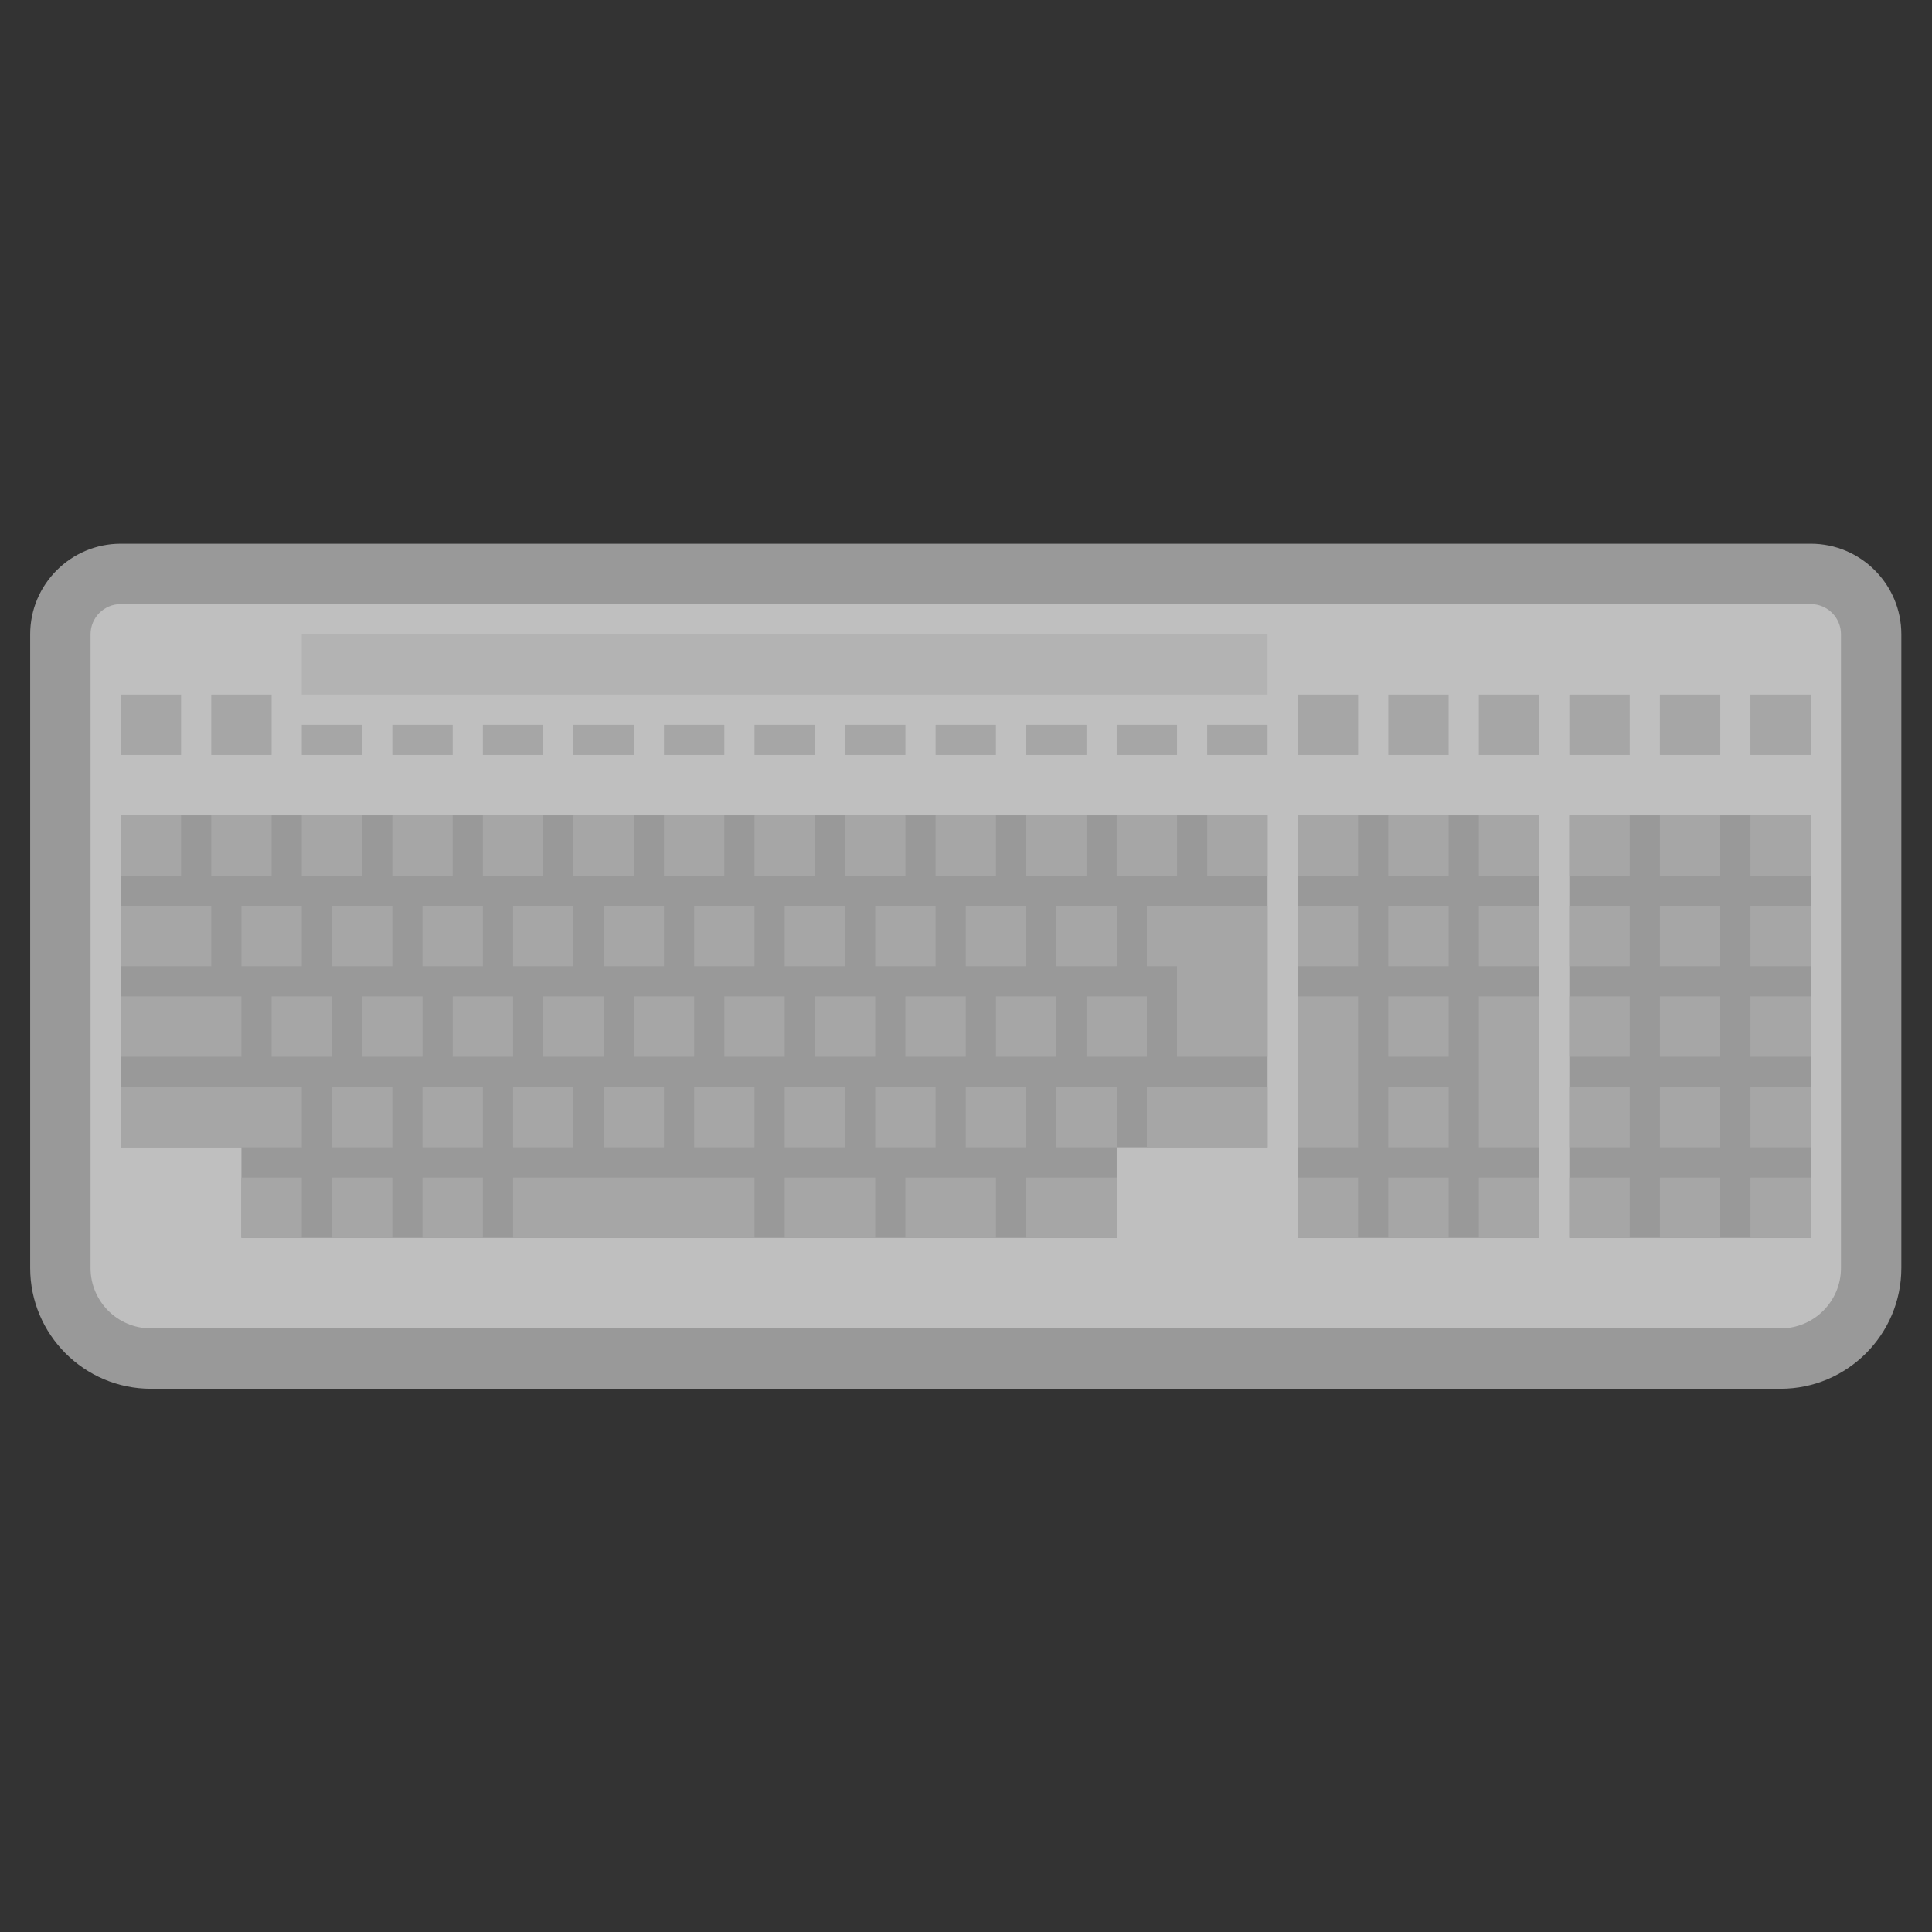 <?xml version="1.0" encoding="UTF-8" standalone="no"?>
<svg
   xmlns:dc="http://purl.org/dc/elements/1.1/"
   xmlns:cc="http://creativecommons.org/ns#"
   xmlns:rdf="http://www.w3.org/1999/02/22-rdf-syntax-ns#"
   xmlns:svg="http://www.w3.org/2000/svg"
   xmlns="http://www.w3.org/2000/svg"
   viewBox="0 0 341.333 341.333"
   height="341.333"
   width="341.333"
   xml:space="preserve"
   id="svg2"
   version="1.1"><rect x="0" y="0" width="341.333" height="341.333" fill="#333333" stroke="none"/><defs
     id="defs6"><clipPath
       id="clipPath18"
       clipPathUnits="userSpaceOnUse"><path
         id="path16"
         d="M 0,256 H 256 V 0 H 0 Z" /></clipPath><clipPath
       id="clipPath26"
       clipPathUnits="userSpaceOnUse"><path
         id="path24"
         d="M 4,184 H 252 V 72 H 4 Z" /></clipPath></defs><g
     transform="matrix(1.333,0,0,-1.333,0,341.333)"
     id="g10"><g
       id="g12"><g
         clip-path="url(#clipPath18)"
         id="g14"><g
           id="g20"><g
             id="g22" /><g
             id="g34"><g
               style="opacity:0.5"
               id="g32"
               clip-path="url(#clipPath26)"><g
                 id="g30"
                 transform="translate(240,184)"><path
                   id="path28"
                   style="fill:#ffffff;fill-opacity:1;fill-rule:nonzero;stroke:none"
                   d="m 0,0 h -224 c -6.617,0 -12,-5.383 -12,-12 v -84 c 0,-8.822 7.178,-16 16,-16 H -4 c 8.822,0 16,7.178 16,16 v 84 C 12,-5.383 6.617,0 0,0" /></g></g></g></g><g
           transform="translate(236,80)"
           id="g36"><path
             id="path38"
             style="fill:#bfbfbf;fill-opacity:1;fill-rule:nonzero;stroke:none"
             d="m 0,0 h -216 c -4.418,0 -8,3.582 -8,8 v 84 c 0,2.209 1.791,4 4,4 H 4 c 2.209,0 4,-1.791 4,-4 V 8 C 8,3.582 4.418,0 0,0" /></g><path
           id="path40"
           style="fill:#999999;fill-opacity:1;fill-rule:nonzero;stroke:none"
           d="m 204,92 h -32 v 56 h 32 z" /><path
           id="path42"
           style="fill:#999999;fill-opacity:1;fill-rule:nonzero;stroke:none"
           d="m 240,92 h -32 v 56 h 32 z" /><g
           transform="translate(168,148)"
           id="g44"><path
             id="path46"
             style="fill:#999999;fill-opacity:1;fill-rule:nonzero;stroke:none"
             d="m 0,0 h -152 v -44 h 16 v -12 h 116 v 12 H 0 Z" /></g><path
           id="path48"
           style="fill:#a6a6a6;fill-opacity:1;fill-rule:nonzero;stroke:none"
           d="m 24,140 h -8 v 8 h 8 z" /><path
           id="path50"
           style="fill:#a6a6a6;fill-opacity:1;fill-rule:nonzero;stroke:none"
           d="M 28,128 H 16 v 8 h 12 z" /><path
           id="path52"
           style="fill:#a6a6a6;fill-opacity:1;fill-rule:nonzero;stroke:none"
           d="m 36,140 h -8 v 8 h 8 z" /><path
           id="path54"
           style="fill:#a6a6a6;fill-opacity:1;fill-rule:nonzero;stroke:none"
           d="m 24,156 h -8 v 8 h 8 z" /><path
           id="path56"
           style="fill:#a6a6a6;fill-opacity:1;fill-rule:nonzero;stroke:none"
           d="m 36,156 h -8 v 8 h 8 z" /><path
           id="path58"
           style="fill:#a6a6a6;fill-opacity:1;fill-rule:nonzero;stroke:none"
           d="m 40,128 h -8 v 8 h 8 z" /><path
           id="path60"
           style="fill:#a6a6a6;fill-opacity:1;fill-rule:nonzero;stroke:none"
           d="m 52,128 h -8 v 8 h 8 z" /><path
           id="path62"
           style="fill:#a6a6a6;fill-opacity:1;fill-rule:nonzero;stroke:none"
           d="m 64,128 h -8 v 8 h 8 z" /><path
           id="path64"
           style="fill:#a6a6a6;fill-opacity:1;fill-rule:nonzero;stroke:none"
           d="m 76,128 h -8 v 8 h 8 z" /><path
           id="path66"
           style="fill:#a6a6a6;fill-opacity:1;fill-rule:nonzero;stroke:none"
           d="m 88,128 h -8 v 8 h 8 z" /><path
           id="path68"
           style="fill:#a6a6a6;fill-opacity:1;fill-rule:nonzero;stroke:none"
           d="m 100,128 h -8 v 8 h 8 z" /><path
           id="path70"
           style="fill:#a6a6a6;fill-opacity:1;fill-rule:nonzero;stroke:none"
           d="m 112,128 h -8 v 8 h 8 z" /><path
           id="path72"
           style="fill:#a6a6a6;fill-opacity:1;fill-rule:nonzero;stroke:none"
           d="m 124,128 h -8 v 8 h 8 z" /><path
           id="path74"
           style="fill:#a6a6a6;fill-opacity:1;fill-rule:nonzero;stroke:none"
           d="m 136,128 h -8 v 8 h 8 z" /><path
           id="path76"
           style="fill:#a6a6a6;fill-opacity:1;fill-rule:nonzero;stroke:none"
           d="m 148,128 h -8 v 8 h 8 z" /><path
           id="path78"
           style="fill:#a6a6a6;fill-opacity:1;fill-rule:nonzero;stroke:none"
           d="M 40,104 H 16 v 8 h 24 z" /><path
           id="path80"
           style="fill:#a6a6a6;fill-opacity:1;fill-rule:nonzero;stroke:none"
           d="m 52,104 h -8 v 8 h 8 z" /><path
           id="path82"
           style="fill:#a6a6a6;fill-opacity:1;fill-rule:nonzero;stroke:none"
           d="m 64,104 h -8 v 8 h 8 z" /><path
           id="path84"
           style="fill:#a6a6a6;fill-opacity:1;fill-rule:nonzero;stroke:none"
           d="m 76,104 h -8 v 8 h 8 z" /><path
           id="path86"
           style="fill:#a6a6a6;fill-opacity:1;fill-rule:nonzero;stroke:none"
           d="m 88,104 h -8 v 8 h 8 z" /><path
           id="path88"
           style="fill:#a6a6a6;fill-opacity:1;fill-rule:nonzero;stroke:none"
           d="m 100,104 h -8 v 8 h 8 z" /><path
           id="path90"
           style="fill:#a6a6a6;fill-opacity:1;fill-rule:nonzero;stroke:none"
           d="m 112,104 h -8 v 8 h 8 z" /><path
           id="path92"
           style="fill:#a6a6a6;fill-opacity:1;fill-rule:nonzero;stroke:none"
           d="m 124,104 h -8 v 8 h 8 z" /><path
           id="path94"
           style="fill:#a6a6a6;fill-opacity:1;fill-rule:nonzero;stroke:none"
           d="m 136,104 h -8 v 8 h 8 z" /><path
           id="path96"
           style="fill:#a6a6a6;fill-opacity:1;fill-rule:nonzero;stroke:none"
           d="m 148,104 h -8 v 8 h 8 z" /><path
           id="path98"
           style="fill:#a6a6a6;fill-opacity:1;fill-rule:nonzero;stroke:none"
           d="M 32,116 H 16 v 8 h 16 z" /><path
           id="path100"
           style="fill:#a6a6a6;fill-opacity:1;fill-rule:nonzero;stroke:none"
           d="m 44,116 h -8 v 8 h 8 z" /><path
           id="path102"
           style="fill:#a6a6a6;fill-opacity:1;fill-rule:nonzero;stroke:none"
           d="m 56,116 h -8 v 8 h 8 z" /><path
           id="path104"
           style="fill:#a6a6a6;fill-opacity:1;fill-rule:nonzero;stroke:none"
           d="m 68,116 h -8 v 8 h 8 z" /><path
           id="path106"
           style="fill:#a6a6a6;fill-opacity:1;fill-rule:nonzero;stroke:none"
           d="m 80,116 h -8 v 8 h 8 z" /><path
           id="path108"
           style="fill:#a6a6a6;fill-opacity:1;fill-rule:nonzero;stroke:none"
           d="m 92,116 h -8 v 8 h 8 z" /><path
           id="path110"
           style="fill:#a6a6a6;fill-opacity:1;fill-rule:nonzero;stroke:none"
           d="m 104,116 h -8 v 8 h 8 z" /><path
           id="path112"
           style="fill:#a6a6a6;fill-opacity:1;fill-rule:nonzero;stroke:none"
           d="m 116,116 h -8 v 8 h 8 z" /><path
           id="path114"
           style="fill:#a6a6a6;fill-opacity:1;fill-rule:nonzero;stroke:none"
           d="m 128,116 h -8 v 8 h 8 z" /><path
           id="path116"
           style="fill:#a6a6a6;fill-opacity:1;fill-rule:nonzero;stroke:none"
           d="m 140,116 h -8 v 8 h 8 z" /><path
           id="path118"
           style="fill:#a6a6a6;fill-opacity:1;fill-rule:nonzero;stroke:none"
           d="m 152,116 h -8 v 8 h 8 z" /><path
           id="path120"
           style="fill:#a6a6a6;fill-opacity:1;fill-rule:nonzero;stroke:none"
           d="m 48,140 h -8 v 8 h 8 z" /><path
           id="path122"
           style="fill:#a6a6a6;fill-opacity:1;fill-rule:nonzero;stroke:none"
           d="m 60,140 h -8 v 8 h 8 z" /><path
           id="path124"
           style="fill:#a6a6a6;fill-opacity:1;fill-rule:nonzero;stroke:none"
           d="m 72,140 h -8 v 8 h 8 z" /><path
           id="path126"
           style="fill:#a6a6a6;fill-opacity:1;fill-rule:nonzero;stroke:none"
           d="m 84,140 h -8 v 8 h 8 z" /><path
           id="path128"
           style="fill:#a6a6a6;fill-opacity:1;fill-rule:nonzero;stroke:none"
           d="m 96,140 h -8 v 8 h 8 z" /><path
           id="path130"
           style="fill:#a6a6a6;fill-opacity:1;fill-rule:nonzero;stroke:none"
           d="m 108,140 h -8 v 8 h 8 z" /><path
           id="path132"
           style="fill:#a6a6a6;fill-opacity:1;fill-rule:nonzero;stroke:none"
           d="m 120,140 h -8 v 8 h 8 z" /><path
           id="path134"
           style="fill:#a6a6a6;fill-opacity:1;fill-rule:nonzero;stroke:none"
           d="m 132,140 h -8 v 8 h 8 z" /><path
           id="path136"
           style="fill:#a6a6a6;fill-opacity:1;fill-rule:nonzero;stroke:none"
           d="m 144,140 h -8 v 8 h 8 z" /><path
           id="path138"
           style="fill:#a6a6a6;fill-opacity:1;fill-rule:nonzero;stroke:none"
           d="m 156,140 h -8 v 8 h 8 z" /><path
           id="path140"
           style="fill:#a6a6a6;fill-opacity:1;fill-rule:nonzero;stroke:none"
           d="m 168,140 h -8 v 8 h 8 z" /><path
           id="path142"
           style="fill:#a6a6a6;fill-opacity:1;fill-rule:nonzero;stroke:none"
           d="m 164,128 h -12 v 8 h 12 z" /><path
           id="path144"
           style="fill:#a6a6a6;fill-opacity:1;fill-rule:nonzero;stroke:none"
           d="m 180,156 h -8 v 8 h 8 z" /><path
           id="path146"
           style="fill:#a6a6a6;fill-opacity:1;fill-rule:nonzero;stroke:none"
           d="m 192,156 h -8 v 8 h 8 z" /><path
           id="path148"
           style="fill:#a6a6a6;fill-opacity:1;fill-rule:nonzero;stroke:none"
           d="m 204,156 h -8 v 8 h 8 z" /><path
           id="path150"
           style="fill:#a6a6a6;fill-opacity:1;fill-rule:nonzero;stroke:none"
           d="m 180,140 h -8 v 8 h 8 z" /><path
           id="path152"
           style="fill:#a6a6a6;fill-opacity:1;fill-rule:nonzero;stroke:none"
           d="m 192,140 h -8 v 8 h 8 z" /><path
           id="path154"
           style="fill:#a6a6a6;fill-opacity:1;fill-rule:nonzero;stroke:none"
           d="m 204,140 h -8 v 8 h 8 z" /><path
           id="path156"
           style="fill:#a6a6a6;fill-opacity:1;fill-rule:nonzero;stroke:none"
           d="m 180,128 h -8 v 8 h 8 z" /><path
           id="path158"
           style="fill:#a6a6a6;fill-opacity:1;fill-rule:nonzero;stroke:none"
           d="m 192,128 h -8 v 8 h 8 z" /><path
           id="path160"
           style="fill:#a6a6a6;fill-opacity:1;fill-rule:nonzero;stroke:none"
           d="m 204,128 h -8 v 8 h 8 z" /><path
           id="path162"
           style="fill:#a6a6a6;fill-opacity:1;fill-rule:nonzero;stroke:none"
           d="m 180,104 h -8 v 20 h 8 z" /><path
           id="path164"
           style="fill:#a6a6a6;fill-opacity:1;fill-rule:nonzero;stroke:none"
           d="m 192,116 h -8 v 8 h 8 z" /><path
           id="path166"
           style="fill:#a6a6a6;fill-opacity:1;fill-rule:nonzero;stroke:none"
           d="m 204,104 h -8 v 20 h 8 z" /><path
           id="path168"
           style="fill:#a6a6a6;fill-opacity:1;fill-rule:nonzero;stroke:none"
           d="m 192,104 h -8 v 8 h 8 z" /><path
           id="path170"
           style="fill:#a6a6a6;fill-opacity:1;fill-rule:nonzero;stroke:none"
           d="m 180,92 h -8 v 8 h 8 z" /><path
           id="path172"
           style="fill:#a6a6a6;fill-opacity:1;fill-rule:nonzero;stroke:none"
           d="m 192,92 h -8 v 8 h 8 z" /><path
           id="path174"
           style="fill:#a6a6a6;fill-opacity:1;fill-rule:nonzero;stroke:none"
           d="m 204,92 h -8 v 8 h 8 z" /><path
           id="path176"
           style="fill:#a6a6a6;fill-opacity:1;fill-rule:nonzero;stroke:none"
           d="m 216,140 h -8 v 8 h 8 z" /><path
           id="path178"
           style="fill:#a6a6a6;fill-opacity:1;fill-rule:nonzero;stroke:none"
           d="m 228,140 h -8 v 8 h 8 z" /><path
           id="path180"
           style="fill:#a6a6a6;fill-opacity:1;fill-rule:nonzero;stroke:none"
           d="m 240,140 h -8 v 8 h 8 z" /><path
           id="path182"
           style="fill:#a6a6a6;fill-opacity:1;fill-rule:nonzero;stroke:none"
           d="m 216,128 h -8 v 8 h 8 z" /><path
           id="path184"
           style="fill:#a6a6a6;fill-opacity:1;fill-rule:nonzero;stroke:none"
           d="m 228,128 h -8 v 8 h 8 z" /><path
           id="path186"
           style="fill:#a6a6a6;fill-opacity:1;fill-rule:nonzero;stroke:none"
           d="m 240,128 h -8 v 8 h 8 z" /><path
           id="path188"
           style="fill:#a6a6a6;fill-opacity:1;fill-rule:nonzero;stroke:none"
           d="m 216,116 h -8 v 8 h 8 z" /><path
           id="path190"
           style="fill:#a6a6a6;fill-opacity:1;fill-rule:nonzero;stroke:none"
           d="m 228,116 h -8 v 8 h 8 z" /><path
           id="path192"
           style="fill:#a6a6a6;fill-opacity:1;fill-rule:nonzero;stroke:none"
           d="m 240,116 h -8 v 8 h 8 z" /><path
           id="path194"
           style="fill:#a6a6a6;fill-opacity:1;fill-rule:nonzero;stroke:none"
           d="m 216,104 h -8 v 8 h 8 z" /><path
           id="path196"
           style="fill:#a6a6a6;fill-opacity:1;fill-rule:nonzero;stroke:none"
           d="m 228,104 h -8 v 8 h 8 z" /><path
           id="path198"
           style="fill:#a6a6a6;fill-opacity:1;fill-rule:nonzero;stroke:none"
           d="m 240,104 h -8 v 8 h 8 z" /><path
           id="path200"
           style="fill:#a6a6a6;fill-opacity:1;fill-rule:nonzero;stroke:none"
           d="m 216,92 h -8 v 8 h 8 z" /><path
           id="path202"
           style="fill:#a6a6a6;fill-opacity:1;fill-rule:nonzero;stroke:none"
           d="m 228,92 h -8 v 8 h 8 z" /><path
           id="path204"
           style="fill:#a6a6a6;fill-opacity:1;fill-rule:nonzero;stroke:none"
           d="m 240,92 h -8 v 8 h 8 z" /><path
           id="path206"
           style="fill:#a6a6a6;fill-opacity:1;fill-rule:nonzero;stroke:none"
           d="m 228,156 h -8 v 8 h 8 z" /><path
           id="path208"
           style="fill:#a6a6a6;fill-opacity:1;fill-rule:nonzero;stroke:none"
           d="m 240,156 h -8 v 8 h 8 z" /><path
           id="path210"
           style="fill:#a6a6a6;fill-opacity:1;fill-rule:nonzero;stroke:none"
           d="m 216,156 h -8 v 8 h 8 z" /><path
           id="path212"
           style="fill:#a6a6a6;fill-opacity:1;fill-rule:nonzero;stroke:none"
           d="m 168,116 h -12 v 20 h 12 z" /><path
           id="path214"
           style="fill:#a6a6a6;fill-opacity:1;fill-rule:nonzero;stroke:none"
           d="m 168,104 h -16 v 8 h 16 z" /><path
           id="path216"
           style="fill:#a6a6a6;fill-opacity:1;fill-rule:nonzero;stroke:none"
           d="M 100,92 H 68 v 8 h 32 z" /><path
           id="path218"
           style="fill:#a6a6a6;fill-opacity:1;fill-rule:nonzero;stroke:none"
           d="m 116,92 h -12 v 8 h 12 z" /><path
           id="path220"
           style="fill:#a6a6a6;fill-opacity:1;fill-rule:nonzero;stroke:none"
           d="m 52,92 h -8 v 8 h 8 z" /><path
           id="path222"
           style="fill:#a6a6a6;fill-opacity:1;fill-rule:nonzero;stroke:none"
           d="m 40,92 h -8 v 8 h 8 z" /><path
           id="path224"
           style="fill:#a6a6a6;fill-opacity:1;fill-rule:nonzero;stroke:none"
           d="m 64,92 h -8 v 8 h 8 z" /><path
           id="path226"
           style="fill:#a6a6a6;fill-opacity:1;fill-rule:nonzero;stroke:none"
           d="m 132,92 h -12 v 8 h 12 z" /><path
           id="path228"
           style="fill:#a6a6a6;fill-opacity:1;fill-rule:nonzero;stroke:none"
           d="m 148,92 h -12 v 8 h 12 z" /><path
           id="path230"
           style="fill:#a6a6a6;fill-opacity:1;fill-rule:nonzero;stroke:none"
           d="m 48,156 h -8 v 4 h 8 z" /><path
           id="path232"
           style="fill:#a6a6a6;fill-opacity:1;fill-rule:nonzero;stroke:none"
           d="m 60,156 h -8 v 4 h 8 z" /><path
           id="path234"
           style="fill:#a6a6a6;fill-opacity:1;fill-rule:nonzero;stroke:none"
           d="m 72,156 h -8 v 4 h 8 z" /><path
           id="path236"
           style="fill:#a6a6a6;fill-opacity:1;fill-rule:nonzero;stroke:none"
           d="m 84,156 h -8 v 4 h 8 z" /><path
           id="path238"
           style="fill:#a6a6a6;fill-opacity:1;fill-rule:nonzero;stroke:none"
           d="m 96,156 h -8 v 4 h 8 z" /><path
           id="path240"
           style="fill:#a6a6a6;fill-opacity:1;fill-rule:nonzero;stroke:none"
           d="m 108,156 h -8 v 4 h 8 z" /><path
           id="path242"
           style="fill:#a6a6a6;fill-opacity:1;fill-rule:nonzero;stroke:none"
           d="m 120,156 h -8 v 4 h 8 z" /><path
           id="path244"
           style="fill:#a6a6a6;fill-opacity:1;fill-rule:nonzero;stroke:none"
           d="m 132,156 h -8 v 4 h 8 z" /><path
           id="path246"
           style="fill:#a6a6a6;fill-opacity:1;fill-rule:nonzero;stroke:none"
           d="m 144,156 h -8 v 4 h 8 z" /><path
           id="path248"
           style="fill:#a6a6a6;fill-opacity:1;fill-rule:nonzero;stroke:none"
           d="m 156,156 h -8 v 4 h 8 z" /><path
           id="path250"
           style="fill:#a6a6a6;fill-opacity:1;fill-rule:nonzero;stroke:none"
           d="m 168,156 h -8 v 4 h 8 z" /><path
           id="path252"
           style="fill:#b3b3b3;fill-opacity:1;fill-rule:nonzero;stroke:none"
           d="M 168,164 H 40 v 8 h 128 z" /></g></g></g></svg>